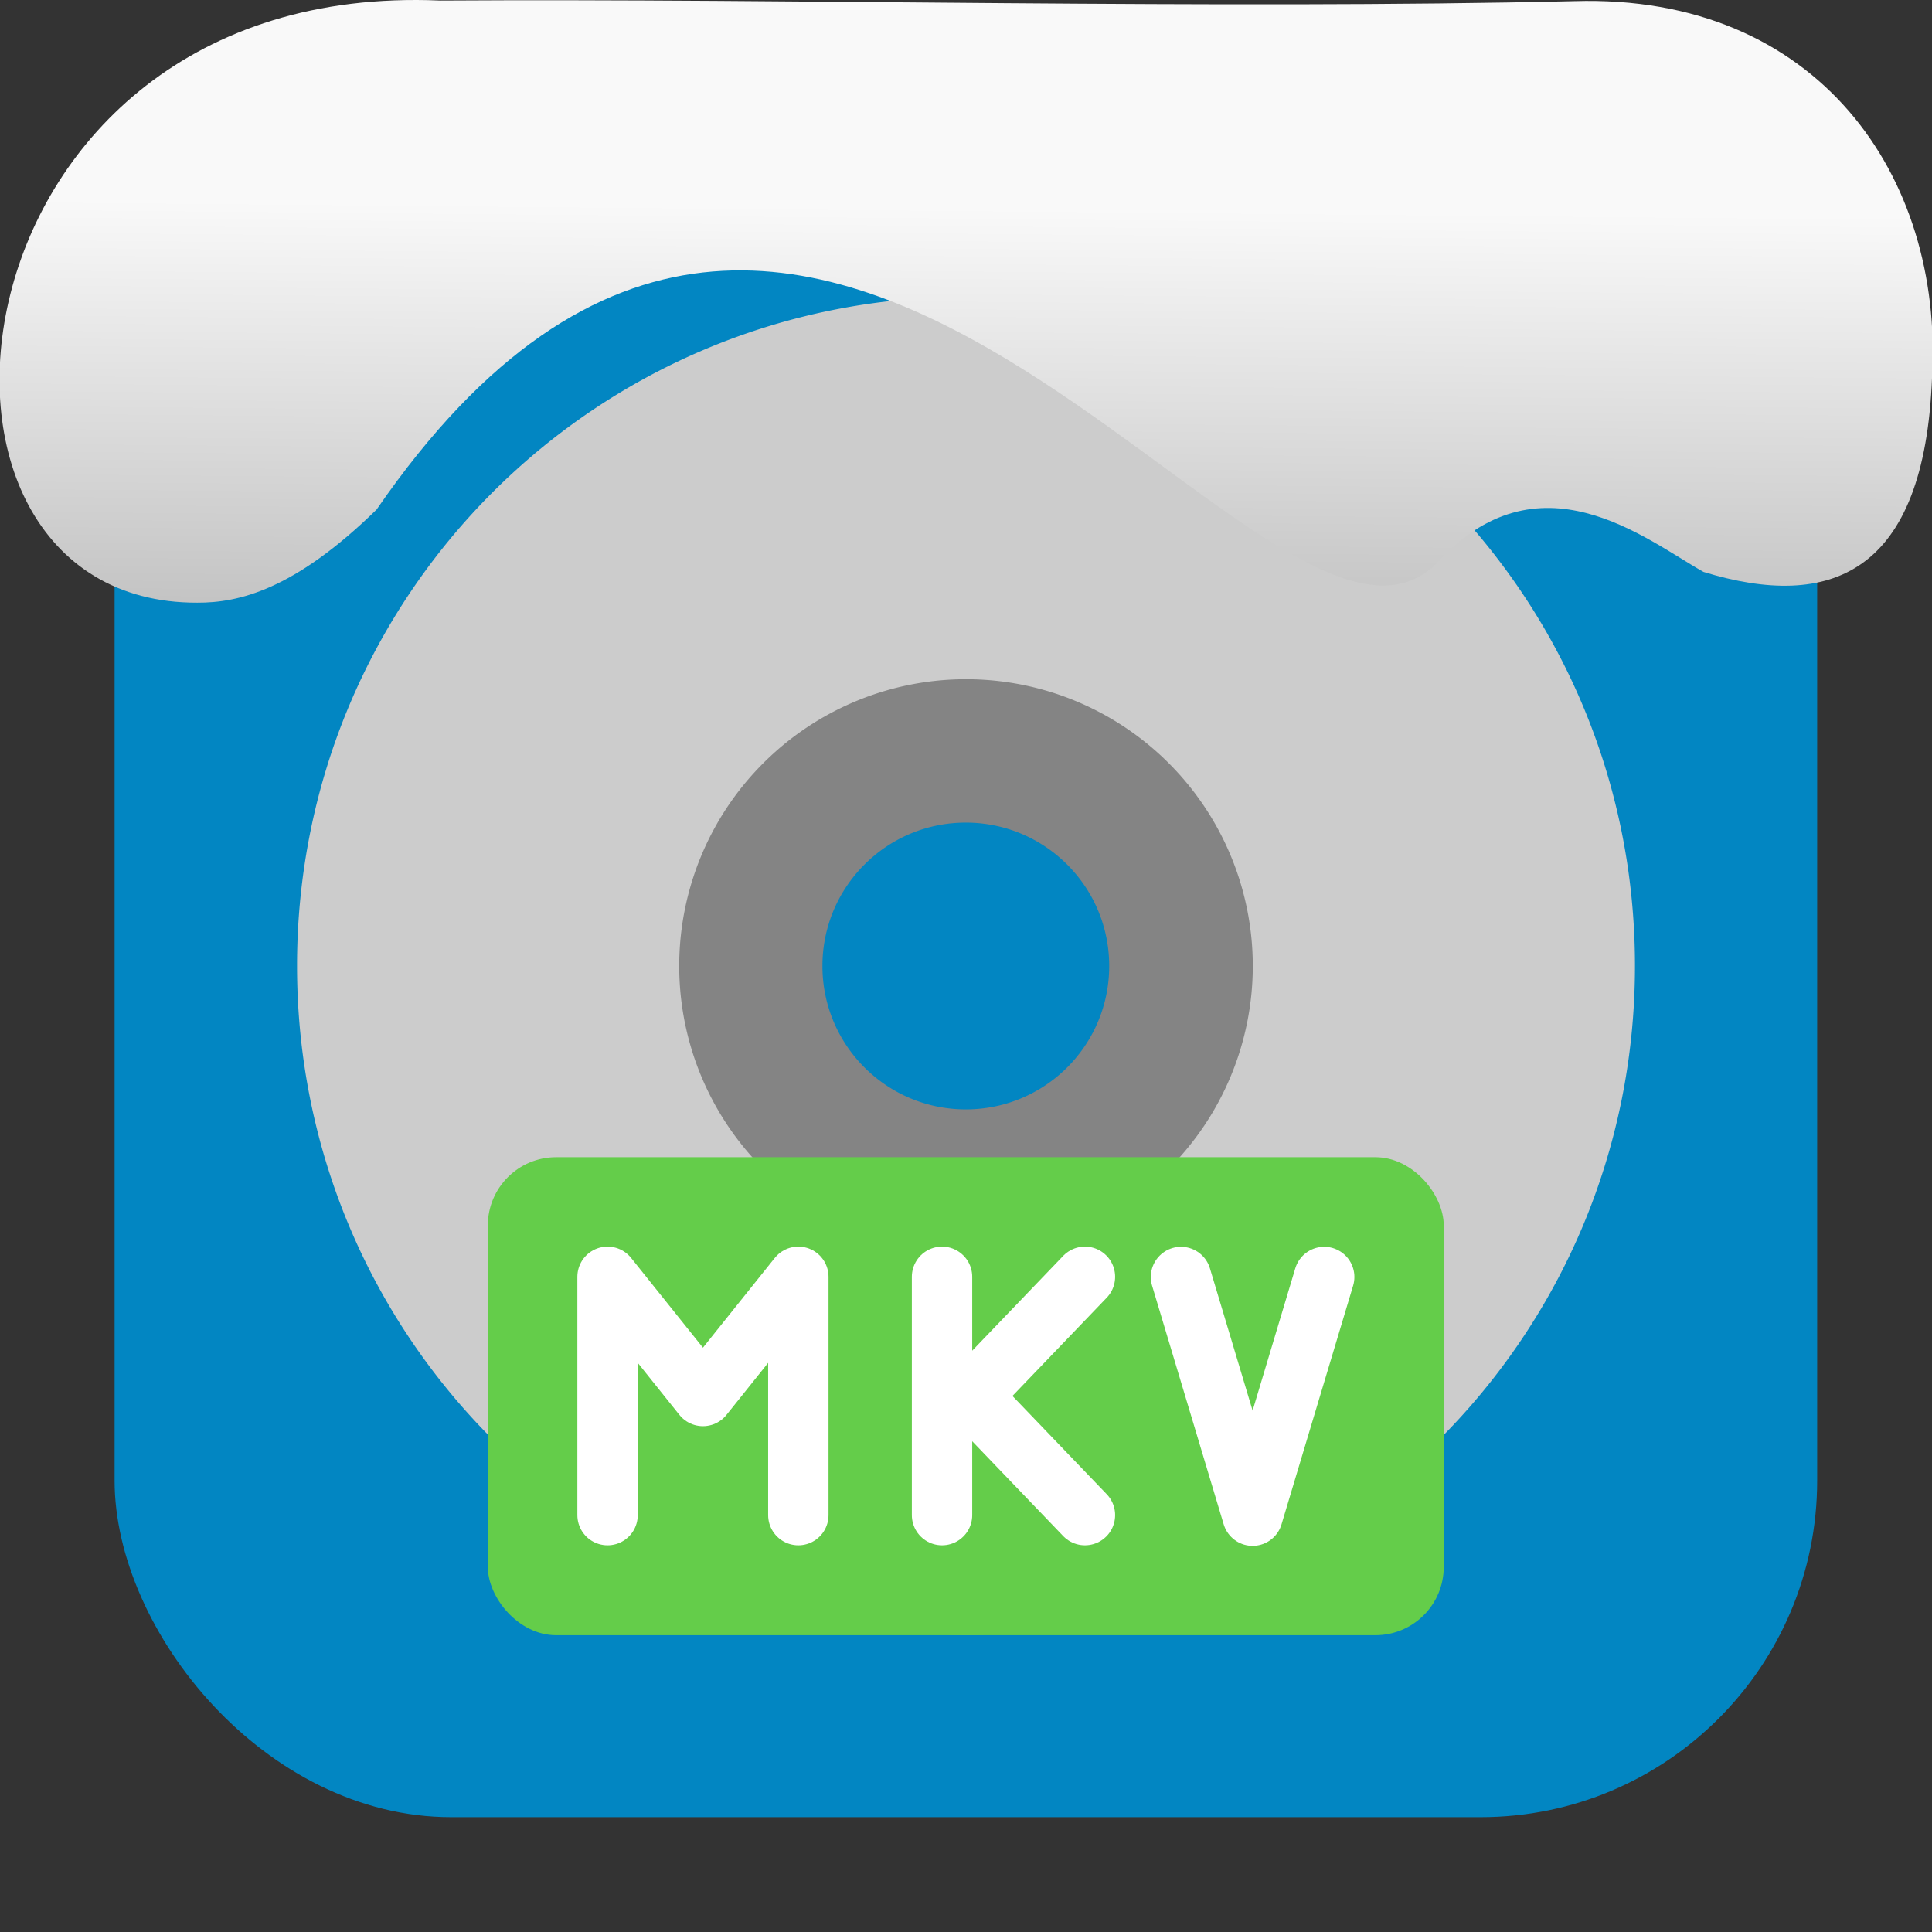 <svg xmlns="http://www.w3.org/2000/svg" viewBox="0 0 32 32"><rect x="0" y="0" width="32" height="32" fill="#333333" stroke="none"/><defs><linearGradient gradientTransform="matrix(2.629 0 0 2.713-160.16-291.42)" id="0" x1="67.894" y1="108.69" x2="67.854" y2="113.11" gradientUnits="userSpaceOnUse"><stop stop-color="#f9f9f9"/><stop offset="1" stop-color="#999"/></linearGradient></defs><rect width="28.2" height="28.2" x="1.898" y="1.898" fill="#0286c2" fill-rule="evenodd" rx="5.575"/><g transform="translate(45.2 6.945)"><path d="m-29.203 3.118a5.937 5.937 0 0 0 -5.937 5.937 5.937 5.937 0 0 0 5.937 5.937 5.937 5.937 0 0 0 5.937 -5.937 5.937 5.937 0 0 0 -5.937 -5.937m0 3.562c1.312 0 2.375 1.063 2.375 2.375 0 1.312-1.063 2.375-2.375 2.375-1.312 0-2.375-1.063-2.375-2.375 0-1.312 1.063-2.375 2.375-2.375" fill="#848484"/><path d="m-29.2-2.028c-6.14 0-11.08 4.943-11.08 11.08 0 6.14 4.943 11.08 11.08 11.08 6.14 0 11.08-4.943 11.08-11.08 0-6.14-4.943-11.08-11.08-11.08m0 6.333a4.75 4.75 0 0 1 4.75 4.75 4.75 4.75 0 0 1 -4.75 4.75 4.75 4.75 0 0 1 -4.75 -4.75 4.75 4.75 0 0 1 4.75 -4.75" fill="#ccc"/><rect rx="1.131" y="12.222" x="-37.12" height="7.917" width="15.833" fill="#64cd4a"/><g fill="none" stroke="#fff" stroke-linecap="round"><path d="m-31.977 18.15v-3.947m-3.16 0l1.58 1.974 1.58-1.974m-3.16 3.947v-3.947" stroke-linejoin="round"/><path d="m-27.23 18.15l-2.367-2.467m2.367-1.48l-2.367 2.467m0 1.48v-3.947"/><path d="m-23.267 14.206l-1.186 3.953-1.186-3.953" stroke-linejoin="round"/></g></g>

   xmlns:dc="http://purl.org/dc/elements/1.1/"
   xmlns:cc="http://creativecommons.org/ns#"
   xmlns:rdf="http://www.w3.org/1999/02/22-rdf-syntax-ns#"
   xmlns:svg="http://www.w3.org/2000/svg"
   xmlns="http://www.w3.org/2000/svg"
   xmlns:xlink="http://www.w3.org/1999/xlink"
   xmlns:sodipodi="http://sodipodi.sourceforge.net/DTD/sodipodi-0.dtd"
   xmlns:inkscape="http://www.inkscape.org/namespaces/inkscape"
   version="1"
   width="32"
   height="32"
   id="svg12"
   sodipodi:docname="snow-top-1.svg"
   inkscape:version="0.92.1 r"&gt;
  <path d="m7.288.009c-8.276-.356-9.36 9.992-4.02 9.973.679.003 1.604-.207 2.97-1.543 7.256-10.531 14.706 3.573 17.53.919 1.71-1.912 3.496-.418 4.448.115 2.1.643 3.662.041 3.785-3.231.188-3.321-1.889-6.344-5.923-6.223-5.914.14-12.989-.047-18.787-.01" fill="url(#0)"/><path fill="#f00" fill-opacity="0" d="m0 0h32v32h-32z"/></svg>
